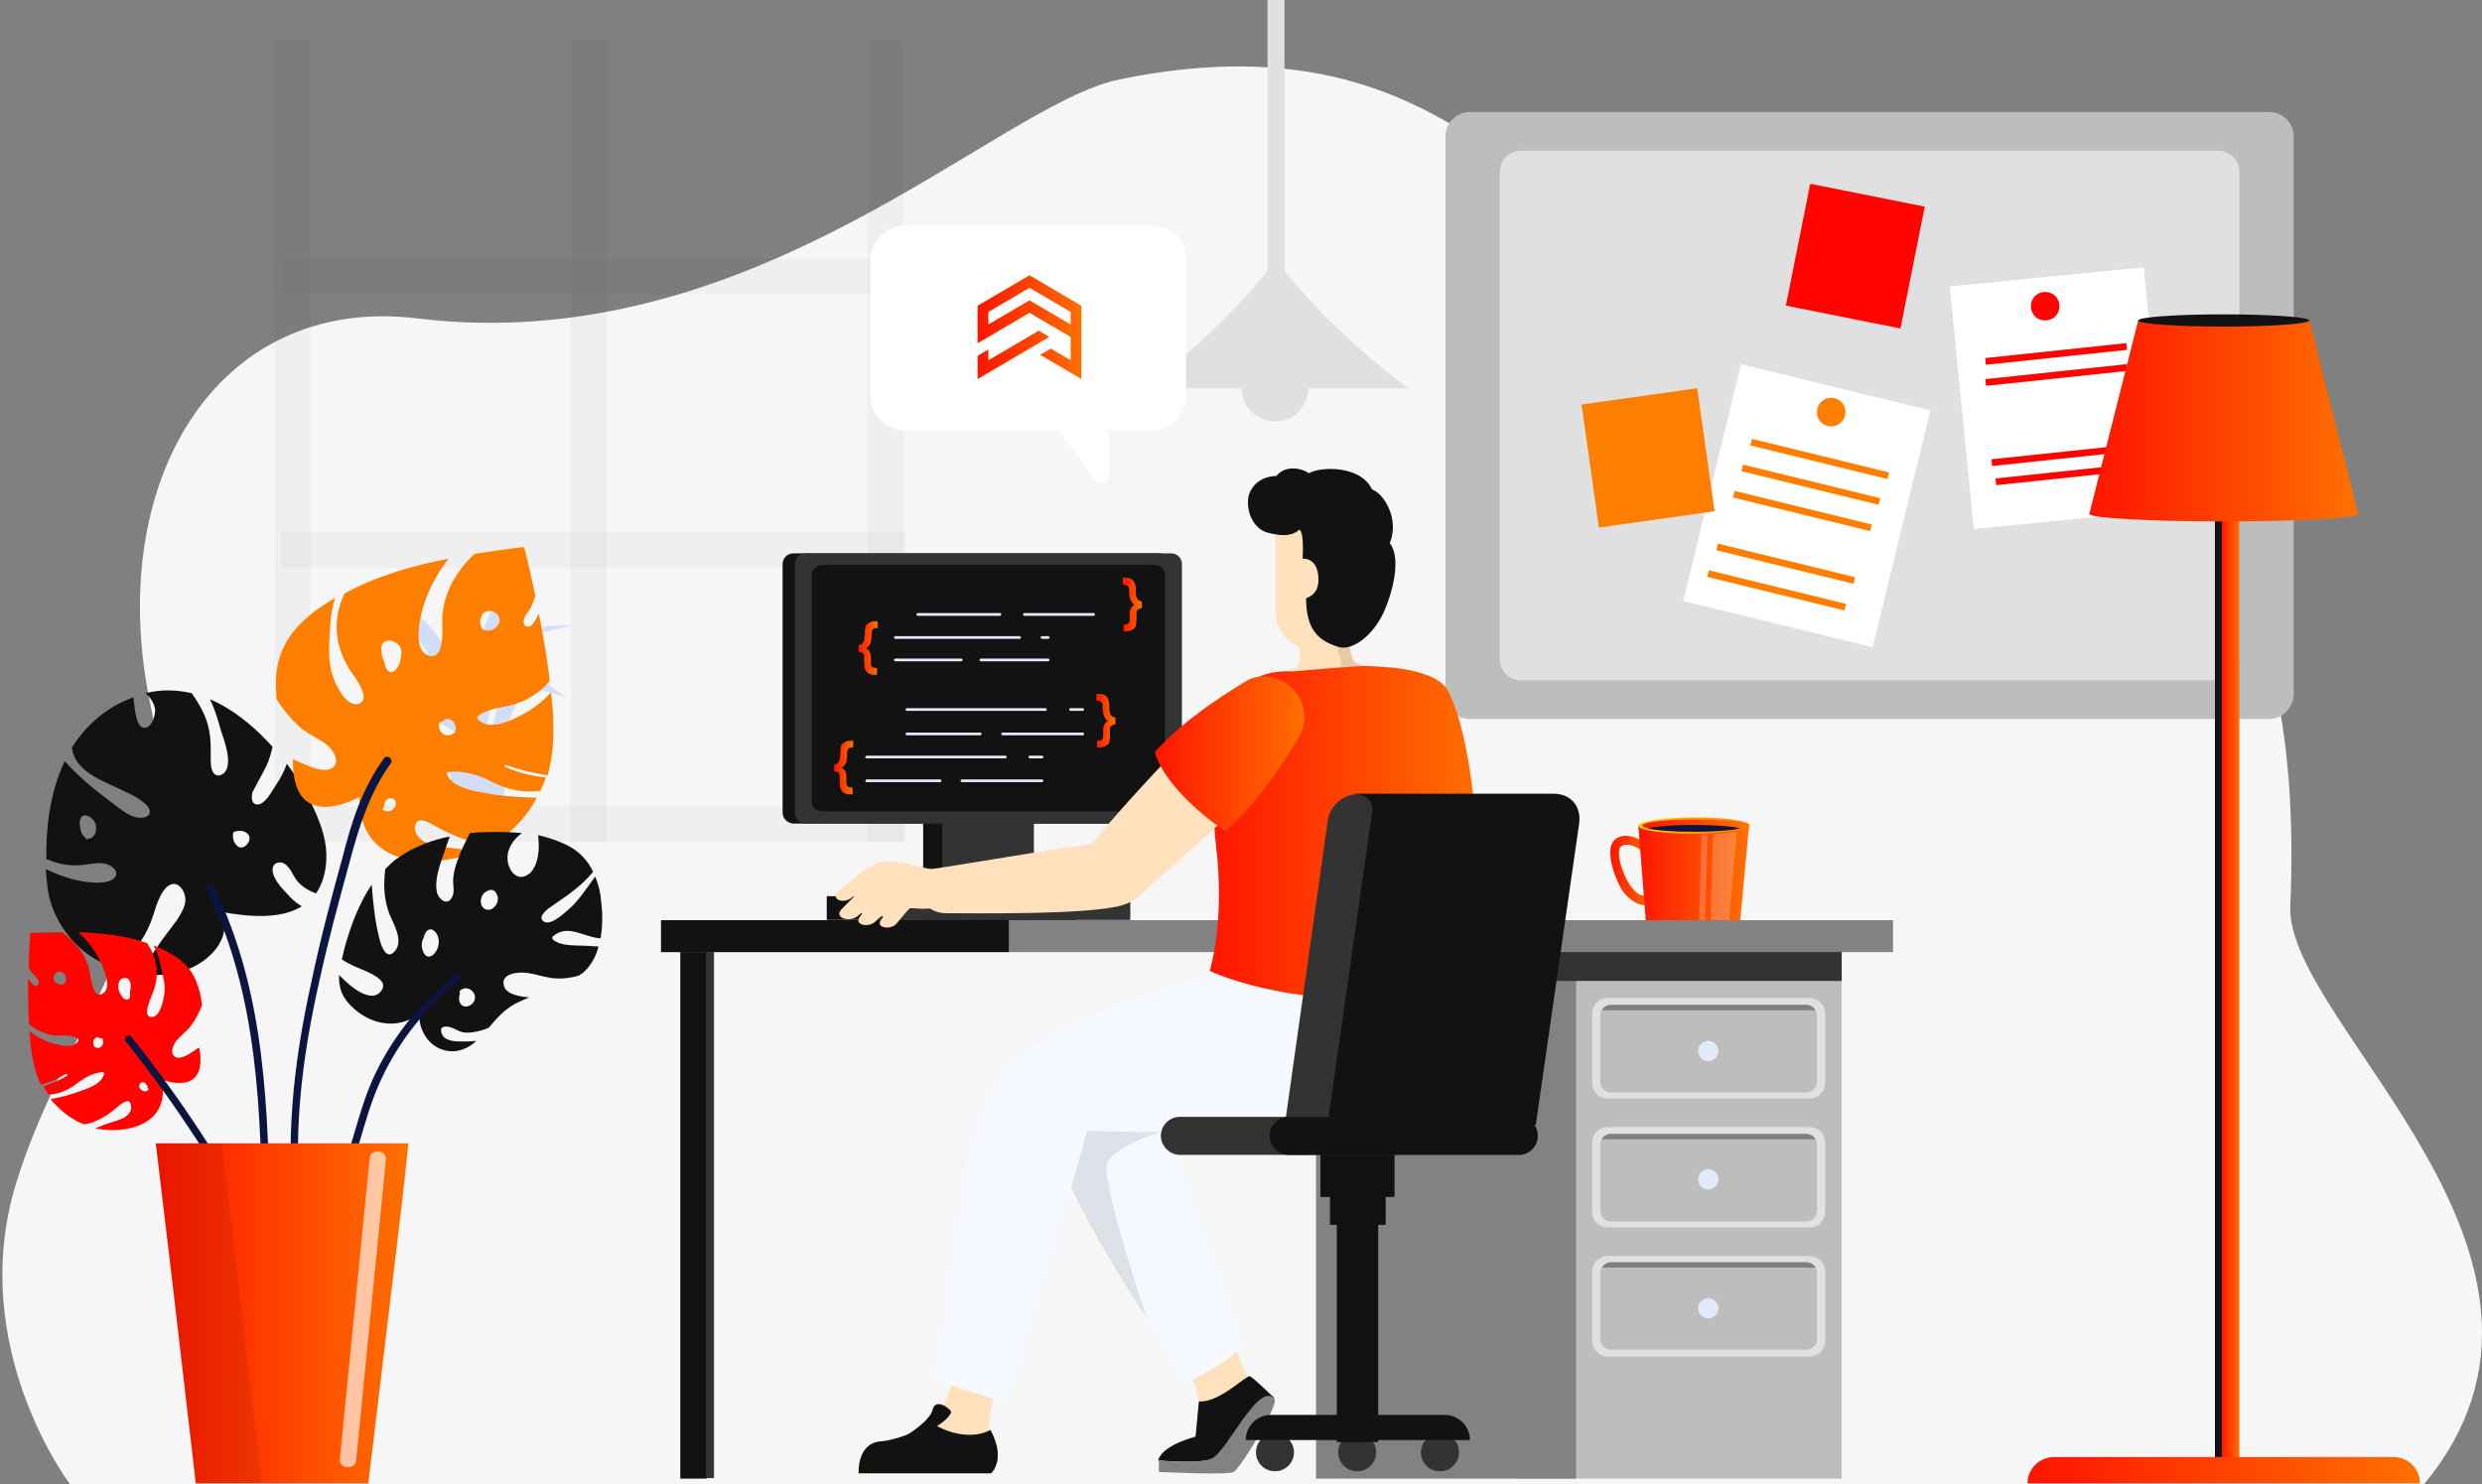 <svg width="622" height="372" viewBox="0 0 622 372" fill="none" xmlns="http://www.w3.org/2000/svg">
<rect x="0" y="0" width="622" height="372" fill="#808080" stroke="none"/>
<path opacity="0.1" fill-rule="evenodd" clip-rule="evenodd" d="M318.669 200.347C298.096 200.347 281.419 183.67 281.419 163.097C281.419 142.525 298.096 125.848 318.669 125.848C339.241 125.848 355.918 142.525 355.918 163.097C355.918 183.67 339.241 200.347 318.669 200.347Z" fill="#D5D5D9"/>
<path opacity="0.2" d="M167.771 243.934C168.752 223.076 177.623 150.952 195.427 164.878C213.232 178.805 214.354 226.981 227.794 238.224C241.234 249.468 245.253 189.09 255.003 190.184C264.753 191.278 281.419 258.651 281.419 258.651L281.003 258.228C281.003 258.228 165.604 258.371 167.174 259.905C167.166 259.905 167.472 250.234 167.771 243.934Z" fill="#9E9E9E"/>
<path opacity="0.78" d="M290.064 151.636H348.182C349.917 151.723 351.28 153.177 351.28 154.943C351.28 156.708 349.917 158.162 348.182 158.249H335.791C334.056 158.336 332.692 159.79 332.692 161.556C332.692 163.321 334.056 164.775 335.791 164.862H360.469C361.671 164.802 362.807 165.419 363.425 166.467C364.043 167.514 364.043 168.823 363.425 169.87C362.807 170.918 361.671 171.535 360.469 171.475H265.22C263.424 171.488 261.958 170.02 261.945 168.196C261.932 166.373 263.377 164.883 265.173 164.87H310.042C311.243 164.93 312.379 164.313 312.998 163.266C313.616 162.218 313.616 160.909 312.998 159.862C312.379 158.814 311.243 158.197 310.042 158.257H290.064C288.862 158.317 287.726 157.7 287.108 156.653C286.49 155.605 286.49 154.296 287.108 153.249C287.726 152.201 288.862 151.584 290.064 151.644V151.636Z" fill="white"/>
<path opacity="0.73" d="M224.337 186.02H289.477C291.213 186.107 292.576 187.562 292.576 189.327C292.576 191.092 291.213 192.547 289.477 192.633H270.073C268.872 192.573 267.736 193.19 267.118 194.238C266.499 195.286 266.499 196.594 267.118 197.642C267.736 198.69 268.872 199.306 270.073 199.246H338.235C339.437 199.186 340.573 199.803 341.191 200.851C341.809 201.899 341.809 203.207 341.191 204.255C340.573 205.303 339.437 205.919 338.235 205.859H318.831C317.63 205.799 316.494 206.416 315.876 207.464C315.258 208.512 315.258 209.82 315.876 210.868C316.494 211.915 317.63 212.532 318.831 212.472H343.525C345.261 212.559 346.624 214.014 346.624 215.779C346.624 217.544 345.261 218.998 343.525 219.085H278.386C276.59 219.098 275.124 217.631 275.111 215.807C275.098 213.983 276.543 212.493 278.338 212.48H285.793C286.994 212.54 288.13 211.923 288.748 210.876C289.367 209.828 289.367 208.52 288.748 207.472C288.13 206.424 286.994 205.807 285.793 205.867H229.612C227.816 205.88 226.35 204.413 226.337 202.589C226.324 200.765 227.769 199.276 229.564 199.262H237.043C238.244 199.322 239.38 198.706 239.998 197.658C240.616 196.61 240.616 195.302 239.998 194.254C239.38 193.206 238.244 192.589 237.043 192.649H224.345C222.61 192.563 221.247 191.108 221.247 189.343C221.247 187.578 222.61 186.123 224.345 186.036L224.337 186.02Z" fill="white"/>
<path d="M17.417 371.83C17.417 371.83 -8.454 337.625 3.971 296.783C16.395 255.941 48.052 224.629 37.84 177.321C25.756 121.164 54.179 73.685 104.558 79.811C188.976 90.022 249.737 26.207 280.542 19.91C372.109 1.021 388.788 70.112 438.146 76.919C544.689 91.383 577.708 138.011 573.963 227.182C572.772 256.452 654.297 315.332 607.492 372H17.417V371.83Z" fill="#F6F6F6"/>
<path opacity="0.03" d="M227.034 73.784V64.764L70.452 64.764V73.784L227.034 73.784Z" fill="#121212"/>
<path opacity="0.03" d="M227.031 142.361V133.342L70.45 133.342V142.361L227.031 142.361Z" fill="#121212"/>
<path opacity="0.03" d="M227.029 210.938V201.919L70.447 201.919V210.938L227.029 210.938Z" fill="#121212"/>
<path opacity="0.03" d="M77.837 10.04H68.817V211.015H77.837V10.04Z" fill="#121212"/>
<path opacity="0.03" d="M152.043 10.04H143.023V211.015H152.043V10.04Z" fill="#121212"/>
<path opacity="0.03" d="M226.42 10.04H217.399V211.015H226.42V10.04Z" fill="#121212"/>
<path d="M127.535 169.323C125.662 171.535 125.152 175.279 124.471 178.002C123.961 180.214 123.45 182.256 122.939 184.468H121.578C122.599 178.512 123.45 172.556 125.152 166.77C126.343 162.686 128.896 160.644 132.981 159.453C136.385 158.432 139.789 157.581 143.193 156.73C143.703 156.56 134.002 156.9 129.577 158.091C128.045 158.602 126.003 158.942 124.301 159.623C126.514 153.327 129.237 147.03 132.13 140.904C132.47 140.223 113.579 157.921 118.344 184.468H116.982L116.812 184.298C114.94 177.832 115.28 170.854 112.557 164.558C110.175 158.772 105.579 154.348 100.643 150.774C100.133 150.434 99.792 151.114 99.963 151.455C102.345 157.07 106.43 161.665 108.983 167.281C111.026 171.875 112.727 176.64 114.429 181.235C112.217 178.853 109.664 177.321 106.09 176.811C100.303 176.13 97.75 179.533 96.048 184.468C95.878 184.979 96.729 185.319 96.899 184.809C98.601 181.575 103.196 180.725 106.6 180.725C110.004 180.725 112.727 182.426 115.28 184.468H111.196L114.429 203.698H125.492L128.726 184.468H126.003C126.854 182.256 127.705 180.044 128.726 177.832C130.088 174.939 131.449 172.386 135.023 172.897C137.406 173.237 139.789 174.258 142.001 174.768C142.172 175.109 130.768 165.579 127.535 169.323Z" fill="#D3DDF8"/>
<path d="M352.876 97.34C336.027 84.576 325.985 73.005 321.9 67.899V0H317.646V67.899C313.561 73.005 303.519 84.576 286.669 97.34H311.178C311.178 101.934 314.922 105.678 319.518 105.678C324.113 105.678 327.857 101.934 327.857 97.34H352.876Z" fill="#E0E0E0"/>
<path d="M568.687 180.214H368.364C364.96 180.214 362.237 177.491 362.237 174.088V34.205C362.237 30.801 364.96 28.079 368.364 28.079H568.687C572.091 28.079 574.814 30.801 574.814 34.205V174.088C574.644 177.491 571.921 180.214 568.687 180.214Z" fill="#BDBDBD"/>
<path d="M555.922 170.514H381.129C378.236 170.514 375.853 168.132 375.853 165.239V43.054C375.853 40.161 378.236 37.778 381.129 37.778H555.922C558.815 37.778 561.198 40.161 561.198 43.054V165.239C561.198 168.132 558.815 170.514 555.922 170.514Z" fill="#E0E0E0"/>
<path d="M537.224 66.993L488.617 71.81L494.643 132.603L543.25 127.786L537.224 66.993Z" fill="white"/>
<path d="M483.763 102.868L436.308 91.298L421.833 150.649L469.288 162.219L483.763 102.868Z" fill="white"/>
<path d="M516.096 76.748C516.096 74.706 514.564 73.175 512.522 73.175C510.48 73.175 508.948 74.706 508.948 76.748C508.948 78.79 510.48 80.322 512.522 80.322C514.564 80.322 516.096 78.79 516.096 76.748Z" fill="#FF0400"/>
<path d="M462.484 103.295C462.484 101.253 460.952 99.722 458.91 99.722C456.867 99.722 455.336 101.253 455.336 103.295C455.336 105.338 456.867 106.869 458.91 106.869C460.952 106.869 462.484 105.167 462.484 103.295Z" fill="#FE7E00"/>
<path d="M439.031 109.995L438.626 111.648L473.011 120.068L473.416 118.416L439.031 109.995Z" fill="#FE7E00"/>
<path d="M436.815 116.456L436.41 118.109L470.796 126.529L471.201 124.876L436.815 116.456Z" fill="#FE7E00"/>
<path d="M434.694 123.045L434.289 124.698L468.674 133.115L469.079 131.462L434.694 123.045Z" fill="#FE7E00"/>
<path d="M430.523 136.254L430.118 137.907L464.503 146.328L464.908 144.675L430.523 136.254Z" fill="#FE7E00"/>
<path d="M428.244 142.945L427.839 144.598L462.224 153.015L462.629 151.363L428.244 142.945Z" fill="#FE7E00"/>
<path d="M532.876 86L497.5 89.738L497.679 91.43L533.055 87.692L532.876 86Z" fill="#FF0400"/>
<path d="M532.911 91.279L497.535 95.021L497.714 96.713L533.09 92.972L532.911 91.279Z" fill="#FF0400"/>
<path d="M534.435 111.374L499.06 115.116L499.239 116.808L534.614 113.067L534.435 111.374Z" fill="#FF0400"/>
<path d="M535.453 116.172L500.077 119.914L500.256 121.606L535.632 117.864L535.453 116.172Z" fill="#FF0400"/>
<path d="M425.328 97.304L396.341 101.396L400.696 132.233L429.683 128.141L425.328 97.304Z" fill="#FE7E00"/>
<path d="M482.353 51.787L453.644 46.062L447.552 76.603L476.261 82.328L482.353 51.787Z" fill="#FF0400"/>
<path d="M75.624 227.182C74.262 226.331 73.071 225.31 72.22 224.289C70.688 222.757 68.305 220.205 68.305 217.993C68.305 216.121 70.348 215.61 71.709 216.801C72.901 217.822 73.411 219.354 74.262 220.545C75.454 222.077 77.326 223.268 79.198 223.949C81.751 220.205 82.261 215.1 81.41 210.675C80.389 205.57 76.985 198.252 71.879 191.445C71.199 193.317 70.348 195.019 69.497 196.21C68.475 197.742 66.944 200.805 65.242 201.486C63.369 202.166 62.859 200.465 63.199 198.933V198.763C63.199 198.593 63.199 198.423 63.37 198.423C63.37 198.252 63.54 198.252 63.54 198.082C64.561 196.04 65.752 193.998 66.773 191.956C67.454 190.424 67.965 188.723 68.305 187.191C63.88 182.256 58.604 177.831 52.647 175.279C53.838 177.831 54.69 180.554 55.37 183.107C56.221 185.659 58.264 191.105 56.391 193.487C55.881 194.168 54.689 194.679 54.009 194.168C52.647 193.487 52.817 190.595 52.817 189.403C52.817 186.34 52.817 183.788 51.796 180.724C50.945 178.172 49.584 175.96 48.052 173.747C44.307 172.896 40.393 172.726 36.478 173.747C37.669 174.768 38.52 176.13 38.861 177.661C39.031 179.023 38.18 182.256 36.308 182.426C33.925 182.596 33.755 176.981 33.415 174.768C31.202 175.619 28.989 176.64 26.777 178.172C23.033 180.724 20.139 183.958 17.927 187.531C17.927 187.531 17.927 187.702 18.097 187.702C18.948 193.828 26.777 196.04 31.372 198.423C32.904 199.103 38.18 201.656 37.499 203.868C37.159 205.059 35.117 205.059 34.266 204.889C31.883 204.379 29.84 202.507 27.968 201.145C23.713 197.912 19.629 194.679 16.225 190.765C12.31 198.933 11.459 208.463 11.629 215.44C11.8 215.44 11.97 215.44 11.97 215.44C14.693 216.631 17.756 217.142 20.65 216.801C22.522 216.631 24.394 216.121 26.266 216.461C27.798 216.631 30.351 218.673 28.479 220.205C26.947 221.566 23.543 221.226 21.671 221.056C17.927 220.545 14.693 219.354 11.459 217.822C11.629 219.864 11.8 221.566 11.97 222.928C12.991 229.735 17.246 236.031 22.862 239.775C24.735 240.966 26.947 241.987 28.99 242.838C33.245 239.264 36.478 235.18 38.35 229.564C39.031 227.352 40.733 221.226 43.797 221.566C45.158 221.736 46.179 223.438 46.35 224.629C46.86 226.671 45.499 228.714 44.478 230.415C42.776 232.798 40.903 235.01 39.372 237.392C37.84 239.775 36.138 241.987 34.436 244.199C38.521 244.71 42.605 244.37 46.35 243.178C52.307 241.306 58.604 235.01 55.37 228.543C62.008 229.735 70.007 230.585 75.624 227.182ZM22.522 210.165C22.352 210.165 22.352 210.165 22.182 210.165C22.012 210.335 21.671 210.505 21.501 210.165C21.501 210.165 21.331 209.994 21.331 209.824C20.65 209.484 20.309 208.633 20.139 207.782C20.139 207.612 20.139 207.442 20.139 207.442C19.969 207.101 19.969 206.591 19.969 206.251C19.969 205.229 20.48 204.208 21.501 204.379C22.692 204.549 24.054 205.91 24.054 207.101C24.224 208.463 23.713 209.824 22.522 210.165ZM61.838 211.696C61.157 212.547 59.965 212.717 59.285 211.866C58.434 211.015 58.264 209.824 58.434 208.803C58.434 208.633 58.604 208.463 58.774 208.463C59.795 208.122 60.987 208.122 61.838 208.803C62.859 209.484 62.689 210.845 61.838 211.696Z" fill="#121212"/>
<path d="M127.024 191.786C130.257 192.977 133.661 193.828 137.235 194.338C139.108 187.702 138.937 180.554 138.086 173.577C135.704 176.13 132.98 178.172 129.747 179.703C127.024 181.065 122.258 183.107 119.705 180.214C119.535 180.044 119.535 179.703 119.705 179.533C122.428 177.321 126.002 177.491 129.066 176.47C132.3 175.449 135.533 173.407 137.746 170.684C137.746 170.174 137.576 169.493 137.576 168.983C136.895 163.877 136.044 158.772 135.023 153.837C135.023 154.007 134.853 154.007 134.853 154.177C134.342 155.028 133.661 156.9 132.47 157.07C131.449 157.241 130.938 156.049 131.279 155.198C131.619 154.007 132.81 152.986 133.321 151.625C133.661 150.944 133.831 150.093 134.172 149.413C133.321 145.499 132.47 141.414 131.449 137.5C131.449 137.16 131.108 137.16 130.768 137.16C126.853 137.671 122.769 138.181 118.854 138.862C114.429 143.116 111.365 148.221 110.855 154.348C110.685 156.049 111.876 165.409 107.621 164.388C103.196 163.197 105.238 154.858 106.089 151.965C107.451 147.541 109.663 143.627 112.387 140.053C103.366 141.755 94.516 144.307 86.346 148.732C83.283 155.198 83.793 161.835 87.708 167.962C88.559 169.323 93.665 175.619 89.58 176.47C86.176 176.981 83.453 170.344 82.942 167.791C82.091 164.048 82.602 160.134 82.772 156.39C82.942 154.177 83.283 151.965 83.963 149.923C83.793 149.923 83.793 150.093 83.623 150.093C77.496 153.667 71.709 158.432 69.837 165.579C68.986 168.812 68.986 172.046 69.326 175.279C70.858 177.661 72.56 179.874 74.603 181.746C76.645 183.788 79.028 184.639 81.24 186.17C82.942 187.191 85.665 190.765 83.282 192.467C81.24 193.828 77.666 192.126 75.624 191.275C74.773 190.935 74.092 190.595 73.411 190.254C73.071 209.654 90.091 199.614 90.091 199.784C89.92 217.652 108.132 217.822 119.365 213.568C118.173 213.398 117.152 213.228 115.961 212.887C113.748 212.547 111.536 212.377 109.323 212.037C106.94 211.526 103.536 209.994 104.047 206.931C104.557 204.209 107.961 206.421 109.153 207.101C113.578 209.484 118.514 211.696 123.62 211.526C124.13 211.186 124.641 210.845 125.151 210.505C129.066 207.782 132.3 204.209 134.512 199.954C130.257 199.784 125.832 199.614 121.577 198.763C118.514 198.252 113.578 197.402 112.046 194.168C111.876 193.828 112.046 193.488 112.557 193.488C116.301 193.147 119.875 194.168 123.109 195.87C127.024 197.912 131.108 198.763 135.363 198.252C135.874 197.231 136.384 196.21 136.725 195.019V194.849C133.321 194.509 129.917 193.658 126.683 192.296C126.172 192.467 126.513 191.446 127.024 191.786ZM120.386 155.198C120.386 155.028 120.556 154.858 120.556 154.858C120.726 154.007 121.237 153.327 122.258 153.156C124.641 152.816 126.343 155.539 124.3 157.241C123.62 157.921 122.428 158.262 121.407 157.921C120.386 157.581 120.216 156.22 120.386 155.198ZM98.43 202.847C97.749 203.528 96.728 203.528 96.047 203.017C95.707 202.847 95.877 202.507 96.218 202.337C96.218 201.656 96.388 200.975 96.898 200.465C97.579 199.784 98.6 199.954 99.111 200.805C99.451 201.486 99.111 202.337 98.43 202.847ZM100.473 164.728C100.303 165.919 99.792 167.621 98.6 168.302C97.239 168.983 96.558 167.281 96.388 166.26V166.09C95.707 164.898 95.537 163.537 95.537 162.346C95.707 160.474 97.579 160.134 98.941 160.984C100.473 161.495 100.813 163.197 100.473 164.728ZM113.918 183.618C113.237 184.298 112.216 184.468 111.365 184.128C110.344 183.618 109.834 182.596 110.004 181.405C110.004 181.065 110.514 180.895 110.855 180.895C111.536 180.044 112.557 179.874 113.408 180.725C114.089 181.235 114.599 182.767 113.918 183.618Z" fill="#FE7E00"/>
<path d="M16.395 269.215C14.523 270.406 12.481 271.257 10.268 271.938C8.226 267.854 7.715 263.089 7.375 258.494C9.247 259.855 11.119 260.876 13.332 261.557C15.204 262.068 18.438 262.919 19.629 260.876C19.629 260.706 19.629 260.536 19.629 260.366C17.757 259.175 15.544 259.685 13.332 259.515C11.289 259.175 8.906 258.154 7.204 256.622C7.204 256.282 7.204 255.941 7.204 255.431C7.034 252.027 7.034 248.624 7.034 245.22C7.034 245.22 7.034 245.391 7.204 245.391C7.545 245.901 8.226 247.092 9.077 247.092C9.757 247.092 9.928 246.242 9.587 245.731C9.247 244.88 8.396 244.37 7.885 243.689C7.545 243.178 7.375 242.838 7.204 242.328C7.204 239.605 7.375 236.882 7.545 234.159C7.545 233.989 7.715 233.819 7.885 233.819C10.438 233.819 12.991 233.649 15.544 233.649C18.778 236.031 21.331 238.924 22.352 243.008C22.692 244.199 23.033 250.326 25.586 249.135C28.309 247.773 25.926 242.668 25.075 240.796C23.714 238.073 21.841 235.691 19.629 233.649C25.416 233.819 31.372 234.5 36.819 236.371C39.542 240.285 40.052 244.54 38.18 249.135C37.84 250.156 35.457 254.92 38.01 254.92C40.223 254.92 41.074 250.326 41.244 248.624C41.414 246.071 40.563 243.689 40.053 241.136C39.712 239.605 39.202 238.243 38.521 237.052H38.691C42.946 238.754 47.201 241.136 49.073 245.731C49.924 247.773 50.434 249.815 50.605 252.027C49.924 253.729 49.073 255.431 48.052 256.792C47.031 258.324 45.669 259.175 44.478 260.536C43.627 261.387 42.265 263.94 43.967 264.961C45.328 265.641 47.541 264.11 48.562 263.429C49.073 263.089 49.413 262.748 49.924 262.578C52.307 275.341 40.563 270.576 40.563 270.576C42.776 282.148 31.372 284.36 23.884 282.829C24.565 282.489 25.245 282.318 25.926 281.978C27.288 281.467 28.649 281.127 30.011 280.617C31.543 280.106 33.415 278.745 32.734 276.703C32.223 275.001 30.181 276.873 29.5 277.383C27.117 279.425 24.224 281.467 20.99 281.808C20.65 281.638 20.31 281.467 19.799 281.297C17.076 279.936 14.693 277.894 12.651 275.511C15.374 275.001 17.927 274.32 20.65 273.299C22.522 272.618 25.416 271.597 26.096 269.215C26.096 269.045 25.926 268.704 25.756 268.704C23.373 268.875 21.331 270.066 19.459 271.427C17.246 273.129 14.863 274.32 12.14 274.32C11.63 273.639 11.289 273.129 10.949 272.448C10.949 272.448 10.949 272.448 10.949 272.278C12.991 271.597 15.033 270.747 16.906 269.555C17.076 269.555 16.735 269.045 16.395 269.215ZM16.395 244.54C16.395 244.37 16.225 244.37 16.225 244.37C16.055 243.859 15.544 243.519 15.034 243.519C13.502 243.519 12.821 245.561 14.182 246.412C14.693 246.752 15.544 246.922 16.055 246.582C16.735 246.071 16.565 245.22 16.395 244.54ZM35.627 273.299C36.138 273.639 36.819 273.639 37.159 273.129C37.329 272.959 37.159 272.789 36.989 272.618C36.989 272.108 36.648 271.768 36.308 271.427C35.797 271.087 35.117 271.257 34.947 271.938C34.776 272.448 35.117 273.129 35.627 273.299ZM29.841 248.454C30.181 249.134 30.692 250.326 31.543 250.496C32.564 250.836 32.734 249.645 32.564 248.794V248.624C32.734 247.773 32.904 246.922 32.564 246.071C32.224 244.88 31.032 244.88 30.181 245.561C29.5 246.412 29.5 247.603 29.841 248.454ZM23.713 262.408C24.224 262.748 24.905 262.748 25.245 262.408C25.926 261.898 25.926 261.217 25.756 260.536C25.756 260.196 25.416 260.196 25.245 260.366C24.735 259.855 24.054 259.855 23.543 260.536C23.373 260.876 23.203 261.898 23.713 262.408Z" fill="#FF0400"/>
<path d="M150.001 237.222C148.809 237.222 147.618 237.052 146.427 237.052C144.044 236.882 140.64 237.222 138.597 235.52C138.427 235.35 138.257 234.84 138.597 234.67C142.342 231.436 146.426 235.01 150.511 235.18C151.022 232.117 151.022 228.884 150.681 226.161C150.511 223.778 150.001 221.736 149.15 219.694C146.937 222.757 144.895 225.991 142.001 228.373C140.81 229.394 137.746 232.117 136.215 230.926C134.513 229.735 137.406 227.692 138.427 227.012C142.171 224.459 145.746 222.077 148.639 218.503C147.277 215.61 145.065 213.228 141.831 211.696C139.619 210.675 137.236 209.824 134.853 209.314C135.364 213.058 134.853 218.673 131.279 219.694C128.896 220.375 127.194 217.482 127.194 215.27C127.024 212.717 128.726 210.335 130.768 208.803C127.024 208.463 123.28 208.463 119.705 208.633C119.025 208.633 118.344 208.803 117.663 208.803V208.973C115.961 212.377 113.919 216.291 113.578 220.205C113.408 221.566 114.089 223.608 113.238 224.97C112.047 227.182 109.834 225.31 109.493 223.608C108.813 220.375 110.344 216.461 111.366 213.568C111.706 212.377 112.217 211.015 112.727 209.654C108.302 210.505 103.877 212.207 100.133 214.759C98.771 215.61 97.75 216.631 96.558 217.822C96.048 221.736 96.218 225.48 97.58 229.054C98.601 231.606 101.494 236.201 98.601 238.754C96.729 240.455 95.537 237.052 95.197 235.691C94.005 231.266 93.495 226.501 93.155 221.736C91.282 224.459 89.751 227.692 88.559 230.756C87.368 233.989 86.347 237.222 85.666 240.455C88.049 242.157 90.772 242.838 93.325 244.199C94.516 244.88 96.899 246.241 95.707 248.113C93.325 251.857 88.049 247.603 84.985 244.369C84.815 247.433 85.666 249.815 87.879 252.027C92.474 256.792 99.622 258.324 105.068 254.069C104.898 259.515 108.983 264.11 114.429 263.429C116.301 263.089 118.003 262.238 119.365 260.876C118.174 261.047 116.812 261.047 115.621 261.047C113.919 261.047 111.196 260.876 110.685 259.004C110.004 257.132 111.706 257.133 112.897 257.473C114.429 257.983 115.28 258.834 116.982 258.834C118.854 258.834 120.727 258.324 122.428 257.643C124.471 255.261 126.343 253.048 129.236 251.517C130.258 251.006 131.449 250.496 132.64 249.985C130.428 249.815 127.024 249.305 126.343 247.262C125.152 243.859 130.258 243.519 132.13 243.859C134.513 244.199 136.725 245.05 139.108 245.22C141.15 245.391 143.193 245.05 145.065 244.54C145.405 244.199 145.916 244.029 146.256 243.689C148.128 241.987 149.32 239.775 150.001 237.222ZM107.451 239.775C106.43 239.775 105.919 238.413 105.749 237.563C105.579 236.712 105.749 235.691 106.26 234.84V234.67C106.43 233.989 106.941 233.138 107.621 232.968C108.132 232.798 108.643 233.138 108.983 233.478C109.834 234.329 110.174 235.861 109.834 237.052C109.664 238.073 108.643 239.775 107.451 239.775ZM120.727 227.012C120.216 225.821 120.556 224.459 121.577 223.608C121.748 223.608 121.748 223.438 121.918 223.438C122.939 222.757 123.96 222.928 124.471 224.119C125.152 225.31 124.641 226.842 123.45 227.692C122.429 228.373 121.237 228.033 120.727 227.012ZM118.684 251.176C118.003 252.197 116.472 252.708 115.621 251.857C114.94 251.176 114.94 249.985 115.28 248.964C115.11 248.794 115.11 248.454 115.28 248.283C117.152 246.582 120.046 248.964 118.684 251.176Z" fill="#121212"/>
<path d="M114.088 244.199C105.749 250.836 98.771 259.345 94.175 268.875C89.07 279.255 88.048 291.167 82.091 301.208C81.411 302.229 83.113 303.25 83.623 302.229C89.41 292.699 90.601 281.468 95.197 271.257C99.792 261.047 106.77 252.368 115.45 245.561C116.301 244.88 115.11 243.519 114.088 244.199Z" fill="#0C1540"/>
<path d="M96.218 190.084C90.772 197.572 88.049 206.08 85.836 214.929C82.943 225.31 80.219 235.691 78.007 246.241C73.582 266.322 71.199 286.743 74.093 307.164C74.263 308.355 76.135 307.844 75.965 306.653C72.901 286.062 75.624 265.131 80.22 245.05C82.262 235.691 84.815 226.331 87.368 216.971C89.751 207.952 92.474 198.763 98.09 191.105C98.431 190.084 96.899 189.063 96.218 190.084Z" fill="#0C1540"/>
<path d="M53.669 222.417C53.158 221.396 51.456 222.247 51.967 223.438C64.731 249.475 65.412 279.085 65.753 307.504C65.753 308.695 67.625 308.695 67.625 307.504C67.284 278.574 66.604 248.794 53.669 222.417Z" fill="#0C1540"/>
<path d="M66.604 311.758C57.072 293.379 45.839 276.022 32.904 259.855C32.223 258.834 30.692 260.196 31.543 261.047C44.308 277.043 55.541 294.401 64.902 312.609C65.582 313.63 67.284 312.949 66.604 311.758Z" fill="#0C1540"/>
<path d="M102.345 286.573L100.983 299.336L98.26 322.139L92.303 371.83H49.073L43.286 322.139L40.563 299.336L39.031 286.573H102.345Z" fill="url(#paint0_linear)"/>
<path opacity="0.08" d="M57.072 299.336L55.541 286.573H39.031L40.563 299.336L43.286 322.139L49.073 371.83H65.582L59.795 322.139L57.072 299.336Z" fill="black"/>
<path opacity="0.64" d="M87.197 367.746H87.027C85.836 367.746 85.155 366.895 85.155 365.874L92.643 290.146C92.814 289.125 93.665 288.445 94.856 288.615C96.047 288.615 96.728 289.466 96.728 290.487L89.24 366.214C89.24 367.065 88.218 367.746 87.197 367.746Z" fill="white"/>
<path d="M557.284 369.958C556.093 369.958 555.071 368.937 555.071 367.746V100.913C555.071 99.722 556.093 98.701 557.284 98.701C558.475 98.701 559.497 99.722 559.497 100.913V367.746C559.327 368.937 558.475 369.958 557.284 369.958Z" fill="#121212"/>
<path d="M558.986 369.958C557.795 369.958 556.774 368.937 556.774 367.746V100.913C556.774 99.722 557.795 98.701 558.986 98.701C560.177 98.701 561.198 99.722 561.198 100.913V367.746C561.028 368.937 560.007 369.958 558.986 369.958Z" fill="url(#paint1_linear)"/>
<path d="M578.729 80.322H535.839L523.585 128.822C523.585 129.843 538.732 130.694 557.284 130.694C575.836 130.694 590.983 129.843 590.983 128.822L578.729 80.322Z" fill="url(#paint2_linear)"/>
<path d="M557.284 81.854C569.128 81.854 578.729 81.168 578.729 80.322C578.729 79.476 569.128 78.79 557.284 78.79C545.44 78.79 535.839 79.476 535.839 80.322C535.839 81.168 545.44 81.854 557.284 81.854Z" fill="#121212"/>
<path d="M606.471 371.83H508.097C508.097 368.086 511.16 365.193 514.734 365.193H599.833C603.407 365.193 606.471 368.086 606.471 371.83Z" fill="url(#paint3_linear)"/>
<path d="M288.542 56.498H226.93C221.994 56.498 218.08 60.412 218.08 65.347V99.041C218.08 103.976 221.994 107.89 226.93 107.89H265.395L274.756 120.483C275.777 121.844 277.819 121.164 277.819 119.462V107.89H288.371C293.307 107.89 297.222 103.976 297.222 99.041V65.347C297.392 60.412 293.478 56.498 288.542 56.498Z" fill="white"/>
<path fill-rule="evenodd" clip-rule="evenodd" d="M262.974 84.456L260.31 82.878L259.914 83.11L259.619 83.286L259.193 83.535L257.994 84.243L257.437 84.577L257.337 84.637L247.684 90.301V87.597L245.005 89.168V95L247.009 93.828L256.88 88.03L257.437 87.701L257.994 87.37L260.658 85.806L262.57 84.674L262.963 84.444L262.974 84.456ZM268.322 90.296L263.336 87.37L260.67 88.936L268.996 93.822L271 94.994V76.624L270.331 76.234L264.501 72.812L258.674 69.394L257.994 69L257.326 69.394L251.496 72.812L245.669 76.234L245 76.624V86.028L247.678 84.458L252.836 81.431L257.994 78.403L259.775 79.448L262.969 81.323L265.635 82.886L268.311 84.458V90.296H268.322ZM251.507 79.083L247.684 81.323V78.188L252.842 75.163L257.994 72.135L263.153 75.163L268.311 78.188V81.323L264.49 79.083L258.663 75.661L257.994 75.268L257.326 75.661L251.507 79.083Z" fill="url(#paint4_linear)"/>
<path d="M404.617 210.505C407.17 208.293 410.744 210.165 412.616 211.526C413.467 212.037 414.148 212.717 414.148 212.717L412.786 214.249C412.786 214.249 412.616 214.079 412.446 214.079C412.446 214.079 412.105 213.738 411.425 213.228C411.084 212.887 410.574 212.717 410.063 212.377C408.361 211.526 407 211.526 406.149 212.207C405.808 212.547 405.468 213.908 405.978 215.951C406.489 217.993 407.34 220.205 408.531 221.907C409.042 222.587 409.552 223.268 410.403 223.949C411.084 224.459 411.935 224.629 412.786 224.289L413.978 226.331C413.467 226.671 412.786 226.842 412.105 226.842C411.084 226.842 410.233 226.501 409.212 225.821C408.191 225.14 407.34 224.289 406.489 223.098C404.276 219.354 402.234 212.717 404.617 210.505Z" fill="url(#paint5_linear)"/>
<path d="M438.316 206.931L436.103 230.756C436.103 231.777 429.976 232.798 424.359 232.798C418.913 232.798 412.445 231.947 412.445 230.756L410.573 206.931H438.316Z" fill="url(#paint6_linear)"/>
<path d="M410.574 206.931C410.574 208.123 416.871 208.973 424.53 208.973C432.189 208.973 438.487 207.952 438.487 206.931C438.487 205.74 432.189 204.889 424.53 204.889C416.871 204.889 410.574 205.91 410.574 206.931Z" fill="url(#paint7_linear)"/>
<path d="M411.594 206.931C411.594 207.101 412.105 207.442 412.956 207.612C414.998 208.122 419.423 208.463 424.529 208.463C429.635 208.463 434.061 208.122 436.103 207.612C436.954 207.442 437.465 207.101 437.465 206.931C437.465 206.08 431.678 205.4 424.529 205.4C417.381 205.4 411.594 206.08 411.594 206.931Z" fill="url(#paint8_linear)"/>
<path d="M412.956 207.612C414.999 208.123 419.424 208.463 424.53 208.463C429.636 208.463 434.061 208.123 436.103 207.612C434.061 207.101 429.636 206.761 424.53 206.761C419.424 206.761 414.999 207.101 412.956 207.612Z" fill="#0C1540"/>
<path opacity="0.22" d="M428.614 232.628C430.316 232.457 431.848 232.287 433.21 232.117L435.252 208.463C433.72 208.803 431.678 208.973 429.295 209.144L428.614 232.628Z" fill="#F0F5FF"/>
<path opacity="0.22" d="M425.721 232.798C426.232 232.798 426.742 232.798 427.253 232.798L427.933 209.144C427.423 209.144 426.913 209.144 426.402 209.144L425.721 232.798Z" fill="#F0F5FF"/>
<path d="M380.34 370.608H461.524V237.362H380.34V370.608Z" fill="#BDBDBD"/>
<path d="M329.799 370.608H394.984V237.362H329.799V370.608Z" fill="#828282"/>
<path d="M329.808 245.873L461.542 245.873V237.364L329.808 237.364V245.873Z" fill="#333333"/>
<path d="M170.481 370.608H177.119L177.119 237.362H170.481L170.481 370.608Z" fill="#121212"/>
<path d="M178.934 237.223H177.062V370.469H178.934V237.223Z" fill="#333333"/>
<path d="M165.659 238.635L474.397 238.635V230.637L165.659 230.637V238.635Z" fill="#828282"/>
<path d="M165.671 238.635H252.813V230.637H165.671V238.635Z" fill="#121212"/>
<path d="M402.914 275.342H453.463C455.676 275.342 457.378 273.64 457.378 271.428V254.07C457.378 251.858 455.676 250.156 453.463 250.156H402.914C400.702 250.156 399 251.858 399 254.07V271.428C399 273.64 400.702 275.342 402.914 275.342Z" fill="#E0E0E0"/>
<path d="M401.042 254.58V271.087C401.042 272.619 402.233 273.81 403.765 273.81H452.612C454.143 273.81 455.335 272.619 455.335 271.087V254.58C455.335 254.07 455.165 253.559 454.995 253.219C454.484 252.368 453.633 251.858 452.612 251.858H403.765C402.744 251.858 401.893 252.368 401.382 253.219C401.042 253.559 401.042 254.07 401.042 254.58Z" fill="#BDBDBD"/>
<path opacity="0.36" d="M401.382 253.219H454.995C454.484 252.368 453.633 251.858 452.612 251.858H403.765C402.744 251.858 401.893 252.368 401.382 253.219Z" fill="#121212"/>
<path d="M425.551 263.429C425.551 262.068 426.742 260.877 428.104 260.877C429.465 260.877 430.657 262.068 430.657 263.429C430.657 264.791 429.465 265.982 428.104 265.982C426.742 265.982 425.551 264.791 425.551 263.429Z" fill="#E2E9FB"/>
<path d="M402.914 307.674H453.463C455.676 307.674 457.378 305.973 457.378 303.76V286.403C457.378 284.19 455.676 282.489 453.463 282.489H402.914C400.702 282.489 399 284.19 399 286.403V303.76C399 305.973 400.702 307.674 402.914 307.674Z" fill="#E0E0E0"/>
<path d="M401.042 286.913V303.42C401.042 304.952 402.233 306.143 403.765 306.143H452.612C454.143 306.143 455.335 304.952 455.335 303.42V286.913C455.335 286.403 455.165 285.892 454.995 285.552C454.484 284.701 453.633 284.19 452.612 284.19H403.765C402.744 284.19 401.893 284.701 401.382 285.552C401.042 285.892 401.042 286.403 401.042 286.913Z" fill="#BDBDBD"/>
<path opacity="0.36" d="M401.382 285.552H454.995C454.484 284.701 453.633 284.19 452.612 284.19H403.765C402.744 284.19 401.893 284.701 401.382 285.552Z" fill="#121212"/>
<path d="M425.551 295.592C425.551 294.231 426.742 293.039 428.104 293.039C429.465 293.039 430.657 294.231 430.657 295.592C430.657 296.953 429.465 298.145 428.104 298.145C426.742 298.145 425.551 297.123 425.551 295.592Z" fill="#E2E9FB"/>
<path d="M402.914 340.007H453.463C455.676 340.007 457.378 338.306 457.378 336.093V318.736C457.378 316.523 455.676 314.822 453.463 314.822H402.914C400.702 314.822 399 316.523 399 318.736V336.093C399 338.136 400.702 340.007 402.914 340.007Z" fill="#E0E0E0"/>
<path d="M401.042 319.076V335.583C401.042 337.115 402.233 338.306 403.765 338.306H452.612C454.143 338.306 455.335 337.115 455.335 335.583V319.076C455.335 318.566 455.165 318.055 454.995 317.715C454.484 316.864 453.633 316.353 452.612 316.353H403.765C402.744 316.353 401.893 316.864 401.382 317.715C401.042 318.225 401.042 318.736 401.042 319.076Z" fill="#BDBDBD"/>
<path opacity="0.36" d="M401.382 317.715H454.995C454.484 316.864 453.633 316.353 452.612 316.353H403.765C402.744 316.353 401.893 317.034 401.382 317.715Z" fill="#121212"/>
<path d="M425.551 327.925C425.551 326.564 426.742 325.372 428.104 325.372C429.465 325.372 430.657 326.564 430.657 327.925C430.657 329.287 429.465 330.478 428.104 330.478C426.742 330.478 425.551 329.287 425.551 327.925Z" fill="#E2E9FB"/>
<path d="M254.331 172.726H231.355V230.586H254.331V172.726Z" fill="#121212"/>
<path d="M259.098 172.726H236.121V230.586H259.098V172.726Z" fill="#333333"/>
<path d="M269.99 224.629H207.187V230.586H269.99V224.629Z" fill="#121212"/>
<path d="M283.265 224.629H216.718V230.586H283.265V224.629Z" fill="#333333"/>
<path d="M198.847 206.421H290.414C291.946 206.421 293.137 205.23 293.137 203.698V141.415C293.137 139.883 291.946 138.692 290.414 138.692H198.847C197.316 138.692 196.124 139.883 196.124 141.415V203.698C196.124 205.23 197.486 206.421 198.847 206.421Z" fill="#121212"/>
<path d="M201.911 206.421H293.477C295.008 206.421 296.2 205.23 296.2 203.698V141.415C296.2 139.883 295.008 138.692 293.477 138.692H201.911C200.379 138.692 199.187 139.883 199.187 141.415V203.698C199.187 205.23 200.379 206.421 201.911 206.421Z" fill="#333333"/>
<path d="M205.995 203.358H289.393C290.754 203.358 291.946 202.337 291.946 200.805V144.137C291.946 142.776 290.754 141.585 289.393 141.585H205.995C204.634 141.585 203.442 142.776 203.442 144.137V200.805C203.442 202.337 204.634 203.358 205.995 203.358Z" fill="#121212"/>
<path d="M229.994 154.348H250.588C250.758 154.348 250.928 154.177 250.928 154.007C250.928 153.837 250.758 153.667 250.588 153.667H229.994C229.823 153.667 229.653 153.837 229.653 154.007C229.653 154.177 229.823 154.348 229.994 154.348Z" fill="#E2E9FB"/>
<path d="M256.715 154.348H274.075C274.245 154.348 274.415 154.177 274.415 154.007C274.415 153.837 274.245 153.667 274.075 153.667H256.715C256.545 153.667 256.375 153.837 256.375 154.007C256.375 154.177 256.545 154.348 256.715 154.348Z" fill="#E2E9FB"/>
<path d="M227.271 178.172H261.991C262.161 178.172 262.331 178.002 262.331 177.832C262.331 177.662 262.161 177.491 261.991 177.491H227.271C227.101 177.491 226.93 177.662 226.93 177.832C226.93 178.002 227.101 178.172 227.271 178.172Z" fill="#E2E9FB"/>
<path d="M268.288 178.172H271.351C271.522 178.172 271.692 178.002 271.692 177.832C271.692 177.662 271.522 177.491 271.351 177.491H268.288C268.118 177.491 267.947 177.662 267.947 177.832C267.947 178.002 268.118 178.172 268.288 178.172Z" fill="#E2E9FB"/>
<path d="M227.27 184.298H245.652C245.822 184.298 245.992 184.128 245.992 183.958C245.992 183.788 245.822 183.618 245.652 183.618H227.27C227.1 183.618 226.93 183.788 226.93 183.958C226.93 184.128 227.1 184.298 227.27 184.298Z" fill="#E2E9FB"/>
<path d="M251.269 184.298H271.352C271.522 184.298 271.693 184.128 271.693 183.958C271.693 183.788 271.522 183.618 271.352 183.618H251.269C251.098 183.618 250.928 183.788 250.928 183.958C250.928 184.128 251.098 184.298 251.269 184.298Z" fill="#E2E9FB"/>
<path d="M217.229 190.084H251.949C252.119 190.084 252.29 189.914 252.29 189.744C252.29 189.574 252.119 189.403 251.949 189.403H217.229C217.059 189.403 216.888 189.574 216.888 189.744C216.718 189.914 216.888 190.084 217.229 190.084Z" fill="#E2E9FB"/>
<path d="M258.076 190.084H261.14C261.31 190.084 261.48 189.914 261.48 189.744C261.48 189.574 261.31 189.404 261.14 189.404H258.076C257.906 189.404 257.736 189.574 257.736 189.744C257.736 189.914 257.906 190.084 258.076 190.084Z" fill="#E2E9FB"/>
<path d="M217.228 196.04H235.61C235.78 196.04 235.95 195.87 235.95 195.7C235.95 195.53 235.78 195.36 235.61 195.36H217.228C217.058 195.36 216.888 195.53 216.888 195.7C216.888 195.87 216.888 196.04 217.228 196.04Z" fill="#E2E9FB"/>
<path d="M241.056 196.04H261.14C261.31 196.04 261.48 195.87 261.48 195.7C261.48 195.53 261.31 195.36 261.14 195.36H241.056C240.886 195.36 240.716 195.53 240.716 195.7C240.716 195.87 240.886 196.04 241.056 196.04Z" fill="#E2E9FB"/>
<path d="M224.378 160.134H255.524C255.694 160.134 255.864 159.964 255.864 159.793C255.864 159.623 255.694 159.453 255.524 159.453H224.378C224.207 159.453 224.037 159.623 224.037 159.793C224.037 159.964 224.207 160.134 224.378 160.134Z" fill="#E2E9FB"/>
<path d="M261.14 160.134H262.672C262.842 160.134 263.012 159.963 263.012 159.793C263.012 159.623 262.842 159.453 262.672 159.453H261.14C260.97 159.453 260.8 159.623 260.8 159.793C260.8 159.963 260.97 160.134 261.14 160.134Z" fill="#E2E9FB"/>
<path d="M224.377 165.749H240.886C241.057 165.749 241.227 165.579 241.227 165.409C241.227 165.239 241.057 165.069 240.886 165.069H224.377C224.207 165.069 224.037 165.239 224.037 165.409C224.037 165.579 224.207 165.749 224.377 165.749Z" fill="#E2E9FB"/>
<path d="M245.822 165.749H262.672C262.842 165.749 263.012 165.579 263.012 165.409C263.012 165.239 262.842 165.069 262.672 165.069H245.822C245.652 165.069 245.482 165.239 245.482 165.409C245.482 165.579 245.652 165.749 245.822 165.749Z" fill="#E2E9FB"/>
<path d="M215.186 161.665C215.527 161.665 215.867 161.495 216.038 161.325C216.208 161.155 216.378 160.984 216.548 160.474C216.548 160.304 216.718 159.623 216.718 158.772C216.718 158.091 216.718 157.581 216.889 157.241C216.889 156.9 217.059 156.56 217.399 156.39C217.569 156.219 217.91 156.049 218.25 155.879C218.591 155.709 219.101 155.709 219.612 155.709H219.952V157.411C219.442 157.411 219.101 157.411 218.931 157.581C218.761 157.581 218.761 157.751 218.591 157.921C218.591 158.091 218.42 158.262 218.42 158.602C218.42 159.623 218.421 160.304 218.25 160.644C218.25 161.155 218.08 161.495 217.74 161.835C217.569 162.005 217.399 162.176 217.059 162.516C217.399 162.686 217.569 162.856 217.74 163.026C217.91 163.197 218.08 163.537 218.08 163.707C218.25 164.047 218.25 164.388 218.25 164.898C218.25 165.749 218.25 166.26 218.25 166.43C218.25 166.77 218.25 166.94 218.42 166.94C218.42 167.111 218.591 167.111 218.761 167.281C218.931 167.281 219.272 167.451 219.782 167.451V169.153H219.442C218.931 169.153 218.421 169.153 218.08 168.982C217.74 168.812 217.399 168.642 217.229 168.472C217.059 168.302 216.889 167.961 216.718 167.621C216.718 167.281 216.548 166.6 216.548 165.749C216.548 165.239 216.548 164.898 216.548 164.558C216.548 164.218 216.378 164.047 216.378 163.877C216.208 163.707 216.038 163.537 215.867 163.537C215.697 163.537 215.527 163.367 215.186 163.367V161.665Z" fill="url(#paint9_linear)"/>
<path d="M286.159 152.476C285.818 152.476 285.648 152.476 285.478 152.646C285.308 152.646 285.138 152.816 284.967 152.986C284.797 153.156 284.797 153.497 284.797 153.667C284.797 153.837 284.797 154.177 284.797 154.858C284.797 155.709 284.797 156.39 284.627 156.73C284.627 157.07 284.457 157.411 284.116 157.581C283.946 157.751 283.606 157.921 283.265 158.091C282.925 158.091 282.585 158.262 281.904 158.262H281.563V156.56C282.074 156.56 282.414 156.56 282.585 156.39C282.755 156.39 282.925 156.22 282.925 156.049C282.925 155.879 283.095 155.709 283.095 155.539C283.095 155.198 283.095 154.688 283.095 154.007C283.095 153.497 283.095 153.156 283.265 152.816C283.435 152.476 283.436 152.306 283.606 152.135C283.776 151.965 283.946 151.795 284.287 151.625C283.946 151.455 283.776 151.114 283.606 150.944C283.436 150.604 283.265 150.263 283.095 149.753C283.095 149.413 282.925 148.732 282.925 147.711C282.925 147.37 282.925 147.2 282.755 147.03C282.755 146.86 282.584 146.86 282.414 146.69C282.244 146.69 281.904 146.52 281.393 146.52V144.818H281.734C282.414 144.818 282.755 144.818 283.095 144.988C283.435 145.158 283.776 145.158 283.946 145.499C284.116 145.669 284.287 146.009 284.457 146.349C284.457 146.69 284.627 147.2 284.627 147.881C284.627 148.732 284.627 149.242 284.797 149.583C284.967 149.923 284.967 150.263 285.308 150.434C285.478 150.604 285.818 150.604 286.159 150.774V152.476Z" fill="url(#paint10_linear)"/>
<path d="M209.059 191.616C209.399 191.616 209.74 191.446 209.91 191.275C210.08 191.105 210.251 190.935 210.421 190.425C210.421 190.084 210.591 189.574 210.591 188.723C210.591 188.042 210.591 187.532 210.761 187.191C210.761 186.851 210.931 186.511 211.272 186.34C211.442 186.17 211.782 186 212.123 185.83C212.463 185.66 212.973 185.66 213.484 185.66H213.825V187.361C213.314 187.361 212.974 187.361 212.803 187.532C212.633 187.532 212.633 187.702 212.463 187.872C212.463 188.042 212.293 188.212 212.293 188.553C212.293 189.574 212.293 190.254 212.123 190.595C212.123 191.105 211.952 191.446 211.612 191.786C211.442 191.956 211.272 192.126 210.931 192.467C211.272 192.637 211.442 192.807 211.612 192.977C211.782 193.147 211.952 193.488 211.952 193.658C212.123 193.998 212.123 194.338 212.123 194.849C212.123 195.7 212.123 196.21 212.123 196.381C212.123 196.721 212.123 196.891 212.293 196.891C212.293 197.061 212.463 197.061 212.633 197.231C212.803 197.231 213.144 197.402 213.654 197.402V199.103H213.314C212.803 199.103 212.293 199.103 211.952 198.933C211.612 198.763 211.272 198.593 211.102 198.423C210.931 198.252 210.761 197.912 210.591 197.572C210.591 197.231 210.421 196.551 210.421 195.7C210.421 195.189 210.421 194.849 210.421 194.509C210.421 194.168 210.251 193.998 210.251 193.828C210.08 193.658 209.91 193.488 209.74 193.488C209.57 193.488 209.399 193.317 209.059 193.317V191.616Z" fill="url(#paint11_linear)"/>
<path d="M279.521 181.575C279.181 181.575 279.01 181.575 278.84 181.746C278.67 181.746 278.5 181.916 278.33 182.086C278.159 182.256 278.159 182.596 278.159 182.767C278.159 182.937 278.159 183.277 278.159 183.958C278.159 184.809 278.159 185.489 277.989 185.83C277.989 186.17 277.819 186.51 277.479 186.681C277.308 186.851 276.968 187.021 276.628 187.191C276.287 187.191 275.947 187.361 275.266 187.361H274.926V185.66C275.436 185.66 275.777 185.66 275.947 185.489C276.117 185.489 276.287 185.319 276.287 185.149C276.287 184.979 276.457 184.809 276.457 184.639C276.457 184.298 276.457 183.788 276.457 183.107C276.457 182.596 276.457 182.256 276.628 181.916C276.798 181.575 276.798 181.405 276.968 181.235C277.138 181.065 277.308 180.895 277.649 180.725C277.308 180.554 277.138 180.214 276.968 180.044C276.798 179.704 276.628 179.363 276.457 178.853C276.457 178.512 276.287 177.832 276.287 176.811C276.287 176.47 276.287 176.3 276.117 176.13C275.947 175.96 275.947 175.96 275.777 175.79C275.606 175.79 275.266 175.619 274.755 175.619V173.918H275.096C275.777 173.918 276.117 173.918 276.457 174.088C276.798 174.258 277.138 174.258 277.308 174.598C277.479 174.768 277.649 175.109 277.819 175.449C277.819 175.79 277.989 176.3 277.989 176.981C277.989 177.832 277.989 178.342 278.159 178.682C278.33 179.023 278.33 179.363 278.67 179.533C278.84 179.703 279.181 179.704 279.521 179.874V181.575Z" fill="url(#paint12_linear)"/>
<path d="M313.901 346.304C312.029 345.453 308.625 335.242 308.625 335.242L297.732 342.39C300.966 350.558 302.328 357.025 299.775 363.151C299.264 364.512 291.605 366.214 291.435 367.235H308.625L316.284 355.493C316.114 355.663 321.73 350.047 313.901 346.304Z" fill="#FFE1BD"/>
<path d="M263.693 272.788C258.587 291.337 293.988 336.604 296.2 346.984C296.2 346.984 306.242 342.9 311.858 336.944C311.858 336.944 291.435 279.595 288.201 272.618C281.393 258.324 265.395 266.662 263.693 272.788Z" fill="#F5F8FF"/>
<path d="M319.347 350.388C319.347 350.388 314.071 345.283 313.22 344.942C312.369 344.602 305.391 351.749 300.455 351.239L299.604 360.088C299.604 360.088 291.265 362.13 290.243 366.044C290.243 366.044 301.447 367.032 304 365.5C306.553 363.968 316.113 350.048 319.347 350.388Z" fill="#121212"/>
<path d="M290.414 366.044V368.937C290.414 368.937 307.604 369.788 309.135 368.937C310.837 368.086 320.709 351.919 319.347 350.558C315.433 346.134 307.263 364.002 303.859 365.533C300.285 367.065 290.414 366.044 290.414 366.044Z" fill="#828282"/>
<path opacity="0.1" d="M292.286 283.169C292.286 283.169 279.351 287.083 277.479 291.508C275.777 295.932 287.35 330.307 287.35 330.307C287.35 330.307 262.672 293.38 263.012 280.276C263.523 267.343 292.286 283.169 292.286 283.169Z" fill="#121212"/>
<path d="M249.907 346.304H238.674C236.631 354.812 230.674 360.428 220.463 361.449C214.506 361.96 215.016 369.447 215.016 369.447H248.205C248.205 369.447 252.119 366.044 248.035 358.556C247.013 356.514 249.907 346.304 249.907 346.304Z" fill="#FFE1BD"/>
<path d="M220.632 361.279C214.675 361.789 215.186 369.277 215.186 369.277H248.375C248.375 369.277 252.289 365.874 248.204 358.386C245.992 359.747 240.205 360.939 233.227 356.514C230.164 358.726 224.717 360.939 220.632 361.279Z" fill="#121212"/>
<path d="M332.963 244.029C347.6 250.155 336.367 273.98 317.475 280.106C298.583 286.232 277.478 282.488 260.969 283.68C256.374 284.02 244.29 276.192 253.14 266.662C261.82 256.962 313.22 235.691 332.963 244.029Z" fill="#F5F8FF"/>
<path d="M254.672 265.471C238.504 276.192 238.163 336.093 232.887 345.453C232.887 345.453 243.609 348.856 252.63 351.919C252.63 351.919 271.011 288.785 273.054 281.467C277.649 266.322 260.119 261.897 254.672 265.471Z" fill="#F5F8FF"/>
<path d="M367.513 244.029C373.129 255.431 369.385 271.427 350.493 277.553C331.601 283.68 310.497 282.318 292.796 283.509C288.201 283.85 274.585 276.362 283.265 266.832C292.115 257.303 358.152 224.8 367.513 244.029Z" fill="#F5F8FF"/>
<path d="M325.474 159.793C325.474 159.793 326.666 166.6 324.453 167.451C322.411 168.302 319.517 168.642 319.517 168.642C319.517 168.642 331.091 185.319 344.196 167.111C344.196 167.111 340.282 167.111 339.09 165.579C337.899 164.047 337.048 156.219 337.728 150.944L325.474 159.793Z" fill="#FFE1BD"/>
<path d="M339.26 165.579C338.069 164.047 337.218 156.219 337.899 150.944L330.921 156.049C332.282 157.241 334.495 160.814 334.325 160.984C336.197 164.388 337.218 169.323 333.644 171.875C330.921 173.918 327.176 173.747 323.943 172.896C328.538 176.3 336.197 178.853 344.537 167.111C344.366 167.111 340.452 167.111 339.26 165.579Z" fill="#E9CAA5"/>
<path d="M281.393 226.842C273.394 229.394 242.758 228.884 236.971 228.884C229.993 228.884 226.249 218.673 233.397 217.822C240.205 216.971 279.18 209.994 283.265 210.675C290.584 211.696 291.265 223.778 281.393 226.842Z" fill="#FFE1BD"/>
<path d="M210.931 227.863C213.144 225.65 215.356 223.438 213.484 224.97C211.101 226.842 207.868 225.14 210.25 223.268C213.144 220.886 216.207 217.822 219.781 216.291C223.696 214.589 232.716 218.503 236.631 218.163C238.163 217.993 238.503 225.65 237.312 226.331C233.567 228.714 228.461 227.352 227.951 227.693C226.589 229.054 225.909 230.075 224.717 231.436C223.185 233.308 219.271 232.457 220.803 230.585C221.824 229.394 221.143 229.054 219.611 230.756C217.739 232.798 213.825 231.777 215.526 229.735C216.207 228.884 216.377 228.373 215.186 229.394C213.144 231.436 208.718 230.075 210.931 227.863Z" fill="#FFE1BD"/>
<path d="M227.441 359.577C227.441 359.577 233.057 356.174 233.738 353.281C234.419 350.388 237.993 352.94 238.334 353.791C238.674 354.642 234.249 359.407 227.441 359.577Z" fill="#121212"/>
<path d="M319.687 132.906V153.327C319.687 158.772 324.623 163.367 330.58 163.367C336.537 163.367 341.473 158.942 341.473 153.327V152.816C341.473 152.816 347.089 154.007 347.089 147.881C347.089 141.755 343.515 142.606 343.515 142.606V132.906H319.687Z" fill="#FFE1BD"/>
<path d="M348.281 136.139C350.834 129.842 346.579 123.546 343.856 122.695C340.963 116.569 330.921 116.909 328.027 118.611C326.666 117.59 322.411 116.229 319.858 119.292C314.922 119.462 313.22 122.865 312.88 124.397C312.199 128.141 314.071 132.735 317.986 133.586C320.709 134.267 323.602 134.607 325.645 132.735C327.687 134.437 325.134 146.69 327.517 145.669C326.495 156.56 329.219 160.304 335.516 162.176C338.239 163.026 343.005 160.474 346.238 154.518C347.77 151.795 351.855 140.734 348.281 136.139Z" fill="#121212"/>
<path d="M325.985 140.053C325.985 140.053 330.41 139.202 330.41 145.328C330.41 151.455 323.262 150.263 323.262 150.263L325.985 140.053Z" fill="#FFE1BD"/>
<path d="M323.773 168.302C323.773 168.302 316.624 167.621 312.71 171.535C308.965 175.449 302.498 192.296 304.711 211.696C307.093 231.096 303.179 243.348 303.179 243.348C303.179 243.348 329.219 256.111 370.917 247.433C370.917 247.433 372.789 192.466 362.918 173.237C359.854 167.11 345.047 167.11 342.835 166.94C340.622 166.77 323.773 168.302 323.773 168.302Z" fill="url(#paint13_linear)"/>
<path d="M320.539 190.254C316.454 197.912 289.903 220.545 284.967 224.799C279.01 230.075 266.926 223.608 269.82 216.971C272.373 211.186 301.136 180.554 305.221 178.002C312.709 173.237 325.815 180.725 320.539 190.254Z" fill="#FFE1BD"/>
<path d="M307.263 208.293C315.943 200.465 323.091 188.893 325.474 184.809C330.92 174.938 319.517 166.089 312.028 170.854C310.156 172.046 297.051 179.703 289.392 188.552C292.115 197.912 305.561 207.612 307.263 208.293Z" fill="url(#paint14_linear)"/>
<path d="M324.283 364.002C324.283 366.554 322.241 368.767 319.518 368.767C316.965 368.767 314.752 366.725 314.752 364.002C314.752 361.449 316.795 359.237 319.518 359.237C322.071 359.237 324.283 361.449 324.283 364.002Z" fill="#333333"/>
<path d="M344.877 364.002C344.877 366.554 342.835 368.767 340.112 368.767C337.559 368.767 335.346 366.725 335.346 364.002C335.346 361.449 337.388 359.237 340.112 359.237C342.835 359.237 344.877 361.449 344.877 364.002Z" fill="#333333"/>
<path d="M365.641 364.002C365.641 366.554 363.599 368.767 360.876 368.767C358.153 368.767 356.11 366.725 356.11 364.002C356.11 361.449 358.153 359.237 360.876 359.237C363.599 359.237 365.641 361.449 365.641 364.002Z" fill="#333333"/>
<path d="M345.388 247.603H335.006V361.449H345.388V247.603Z" fill="#121212"/>
<path d="M349.473 281.978H330.921V300.016H349.473V281.978Z" fill="#121212"/>
<path d="M347.26 288.955H333.304V306.993H347.26V288.955Z" fill="#121212"/>
<path d="M368.365 360.939H312.199C312.199 357.535 314.922 354.642 318.497 354.642H362.067C365.471 354.642 368.365 357.365 368.365 360.939Z" fill="#121212"/>
<path d="M339.601 198.933L339.091 203.017L327.858 281.978H384.874L395.766 206.251C396.277 201.996 393.554 198.933 389.299 198.933H339.601Z" fill="#121212"/>
<path d="M321.73 283.68L332.623 282.148L343.856 203.528C344.196 200.975 342.494 199.103 339.941 199.103C336.707 199.103 333.304 201.996 332.793 205.4L321.73 283.68Z" fill="#333333"/>
<path d="M295.69 289.466H349.473C352.196 289.466 354.238 287.253 354.238 284.701C354.238 281.978 352.026 279.936 349.473 279.936H295.69C292.967 279.936 290.924 282.148 290.924 284.701C290.924 287.253 293.137 289.466 295.69 289.466Z" fill="#333333"/>
<path d="M322.922 289.466H380.619C383.342 289.466 385.384 287.253 385.384 284.701C385.384 281.978 383.172 279.936 380.619 279.936H322.922C320.199 279.936 318.156 282.148 318.156 284.701C318.156 287.253 320.199 289.466 322.922 289.466Z" fill="#121212"/>
<defs>
<linearGradient id="paint0_linear" x1="39.031" y1="325.791" x2="102.345" y2="325.791" gradientUnits="userSpaceOnUse">
<stop stop-color="#FF1500"/>
<stop offset="1" stop-color="#FE7000"/>
</linearGradient>
<linearGradient id="paint1_linear" x1="556.774" y1="223.479" x2="561.198" y2="223.479" gradientUnits="userSpaceOnUse">
<stop stop-color="#FF1500"/>
<stop offset="1" stop-color="#FE7000"/>
</linearGradient>
<linearGradient id="paint2_linear" x1="523.585" y1="103.493" x2="590.983" y2="103.493" gradientUnits="userSpaceOnUse">
<stop stop-color="#FF1500"/>
<stop offset="1" stop-color="#FE7000"/>
</linearGradient>
<linearGradient id="paint3_linear" x1="508.097" y1="368.246" x2="606.471" y2="368.246" gradientUnits="userSpaceOnUse">
<stop stop-color="#FF1500"/>
<stop offset="1" stop-color="#FE7000"/>
</linearGradient>
<linearGradient id="paint4_linear" x1="245" y1="80.96" x2="271" y2="80.96" gradientUnits="userSpaceOnUse">
<stop stop-color="#FF1500"/>
<stop offset="1" stop-color="#FE7000"/>
</linearGradient>
<linearGradient id="paint5_linear" x1="403.549" y1="217.468" x2="414.148" y2="217.468" gradientUnits="userSpaceOnUse">
<stop stop-color="#FF1500"/>
<stop offset="1" stop-color="#FE7000"/>
</linearGradient>
<linearGradient id="paint6_linear" x1="410.573" y1="218.83" x2="438.316" y2="218.83" gradientUnits="userSpaceOnUse">
<stop stop-color="#FF1500"/>
<stop offset="1" stop-color="#FE7000"/>
</linearGradient>
<linearGradient id="paint7_linear" x1="438.394" y1="206.995" x2="410.578" y2="206.995" gradientUnits="userSpaceOnUse">
<stop stop-color="#FF7300"/>
<stop offset="1" stop-color="#FFD000"/>
</linearGradient>
<linearGradient id="paint8_linear" x1="411.594" y1="206.809" x2="437.465" y2="206.809" gradientUnits="userSpaceOnUse">
<stop stop-color="#FF1500"/>
<stop offset="1" stop-color="#FE7000"/>
</linearGradient>
<linearGradient id="paint9_linear" x1="215.186" y1="161.893" x2="219.952" y2="161.893" gradientUnits="userSpaceOnUse">
<stop stop-color="#FF1500"/>
<stop offset="1" stop-color="#FE7000"/>
</linearGradient>
<linearGradient id="paint10_linear" x1="281.393" y1="151.002" x2="286.159" y2="151.002" gradientUnits="userSpaceOnUse">
<stop stop-color="#FF1500"/>
<stop offset="1" stop-color="#FE7000"/>
</linearGradient>
<linearGradient id="paint11_linear" x1="209.059" y1="191.844" x2="213.825" y2="191.844" gradientUnits="userSpaceOnUse">
<stop stop-color="#FF1500"/>
<stop offset="1" stop-color="#FE7000"/>
</linearGradient>
<linearGradient id="paint12_linear" x1="274.755" y1="180.102" x2="279.521" y2="180.102" gradientUnits="userSpaceOnUse">
<stop stop-color="#FF1500"/>
<stop offset="1" stop-color="#FE7000"/>
</linearGradient>
<linearGradient id="paint13_linear" x1="303.179" y1="205.351" x2="371.059" y2="205.351" gradientUnits="userSpaceOnUse">
<stop stop-color="#FF1500"/>
<stop offset="1" stop-color="#FE7000"/>
</linearGradient>
<linearGradient id="paint14_linear" x1="289.392" y1="187.359" x2="326.898" y2="187.359" gradientUnits="userSpaceOnUse">
<stop stop-color="#FF1500"/>
<stop offset="1" stop-color="#FE7000"/>
</linearGradient>
</defs>
</svg>
